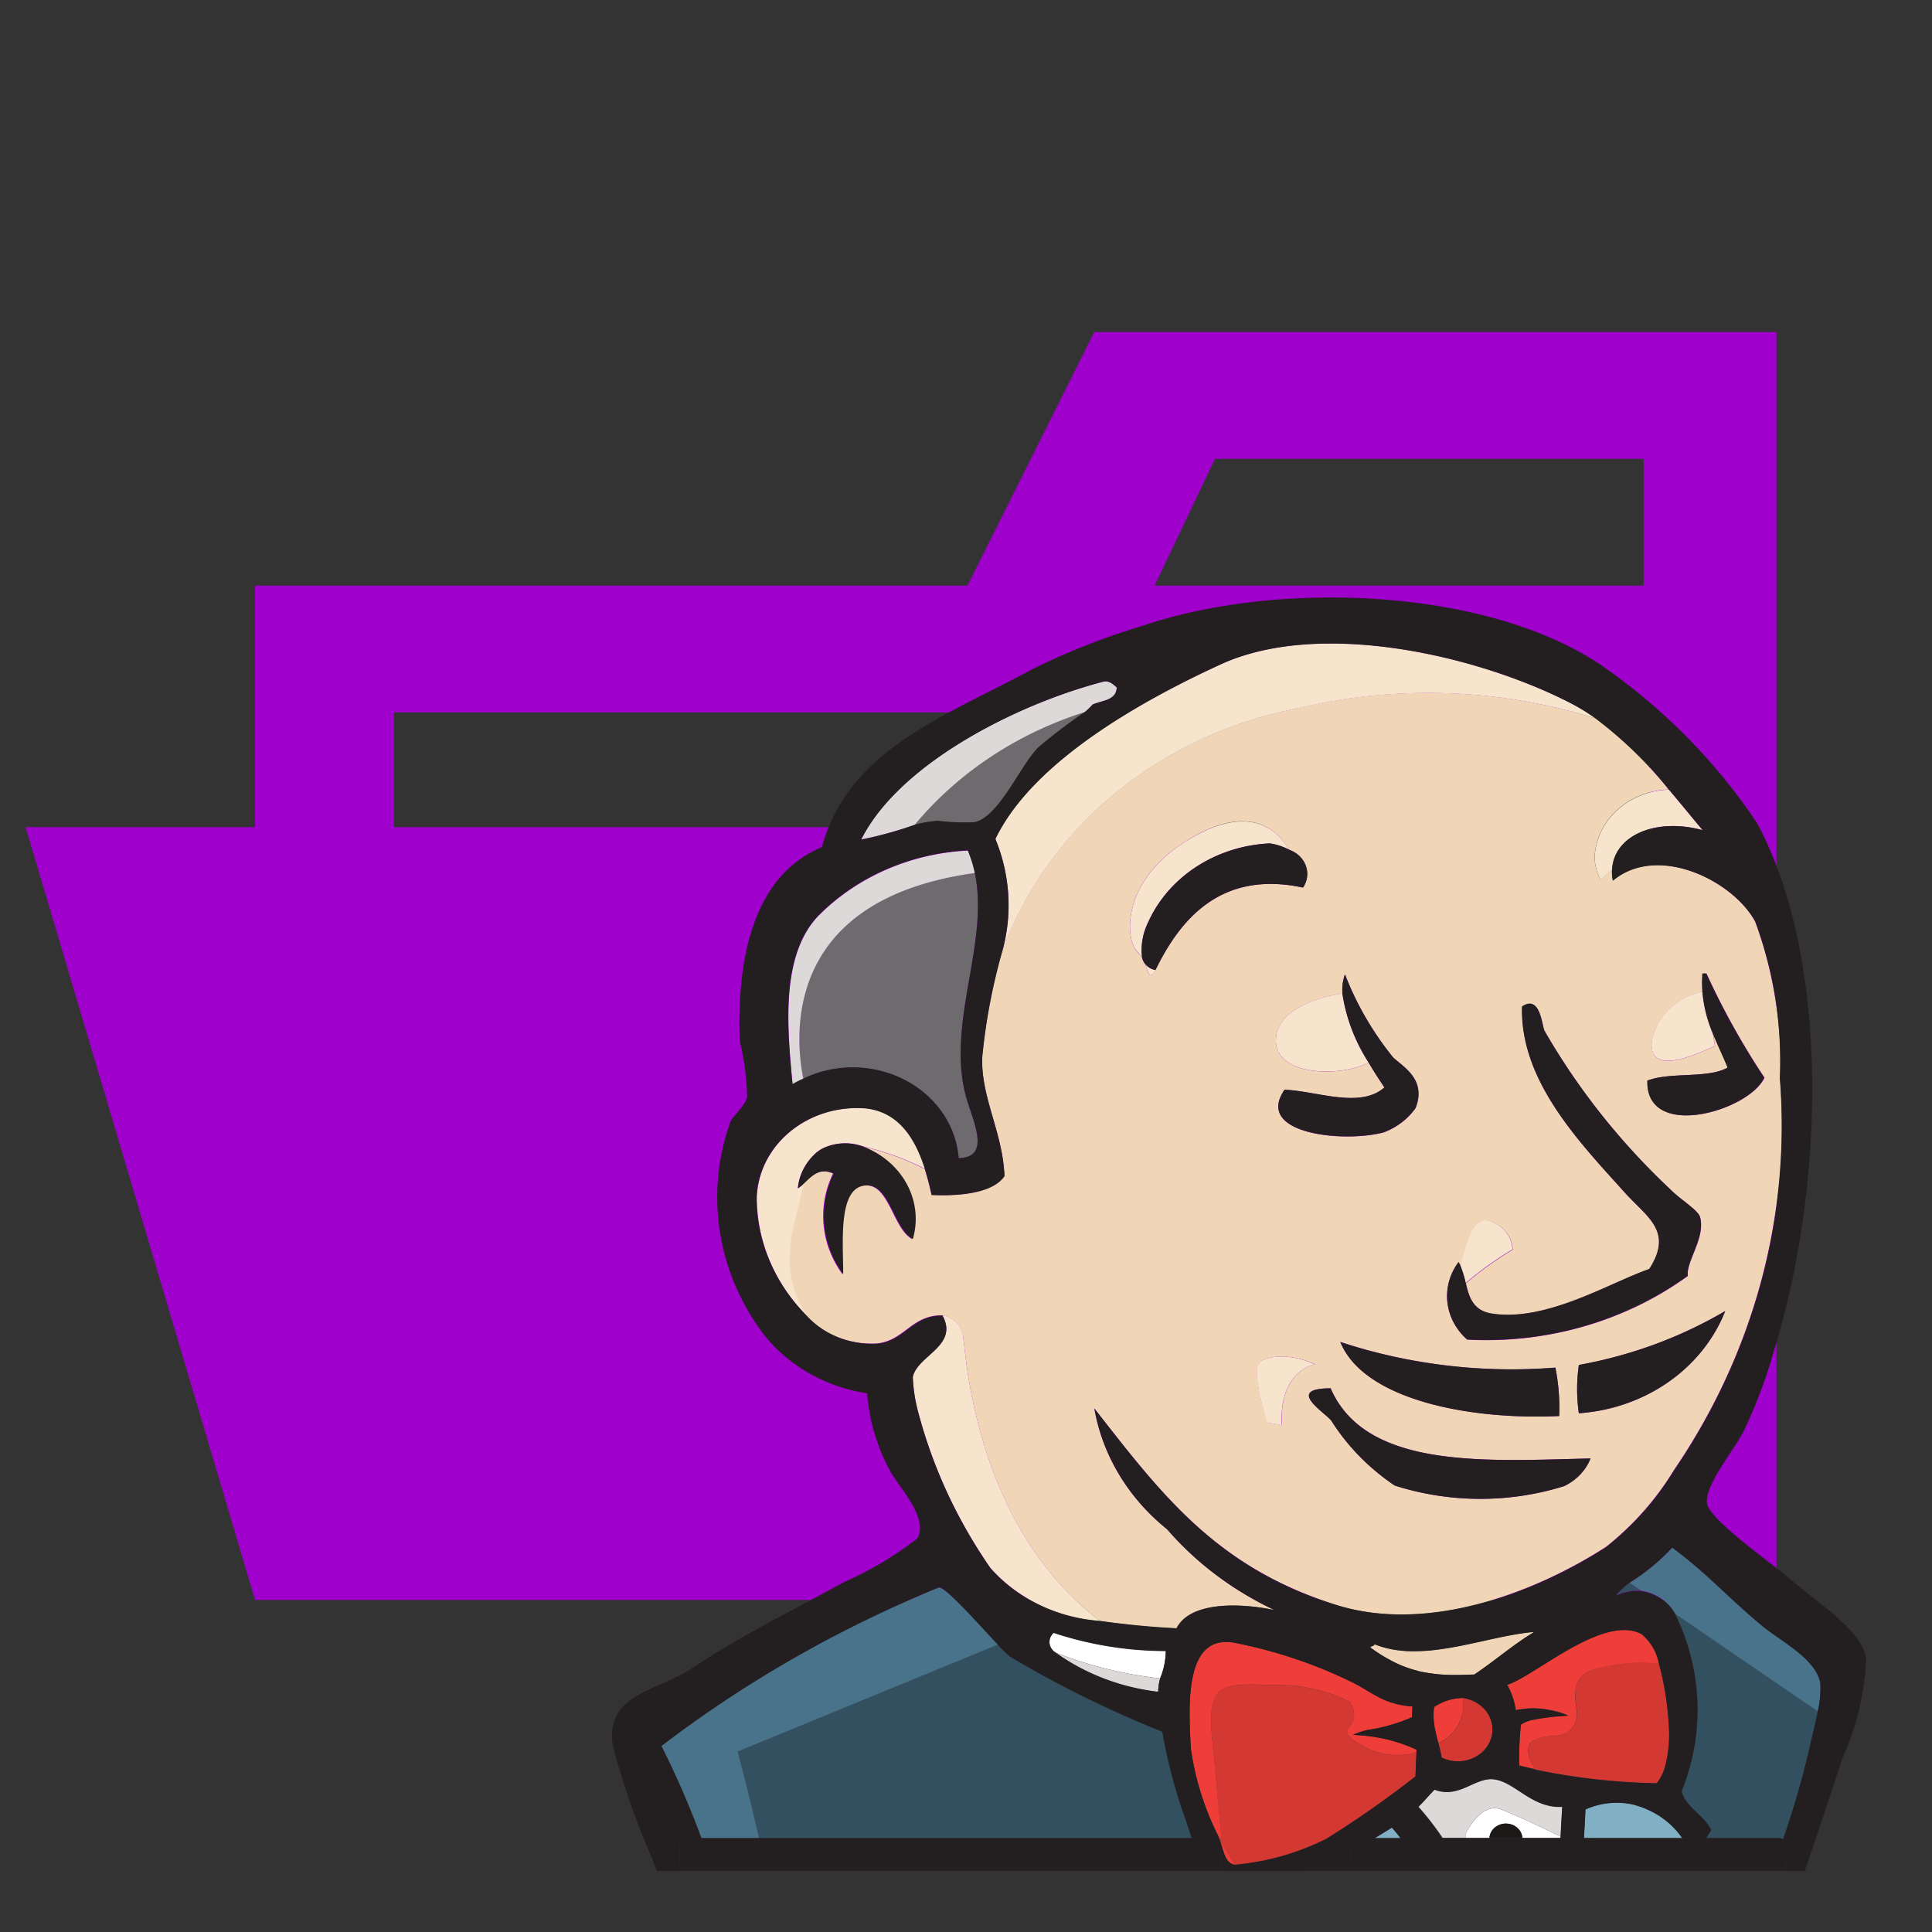 <?xml version="1.0" encoding="UTF-8" standalone="no"?>
<svg
   viewBox="0 0 32 32"
   version="1.1"
   id="svg1386"
   sodipodi:docname="folder_type_jenkins_opened.svg"
   inkscape:version="1.1.2 (0a00cf5339, 2022-02-04)"
   xmlns:inkscape="http://www.inkscape.org/namespaces/inkscape"
   xmlns:sodipodi="http://sodipodi.sourceforge.net/DTD/sodipodi-0.dtd"
   xmlns="http://www.w3.org/2000/svg"
   xmlns:svg="http://www.w3.org/2000/svg"
   xmlns:rdf="http://www.w3.org/1999/02/22-rdf-syntax-ns#"
   xmlns:cc="http://creativecommons.org/ns#"
   xmlns:dc="http://purl.org/dc/elements/1.1/">
  <rect x="0" y="0" width="32" height="32" fill="#333333" stroke="none"/>
  <defs
     id="defs1390" />
  <sodipodi:namedview
     id="namedview1388"
     pagecolor="#ffffff"
     bordercolor="#666666"
     borderopacity="1.0"
     inkscape:pageshadow="2"
     inkscape:pageopacity="0.0"
     inkscape:pagecheckerboard="0"
     showgrid="false"
     inkscape:zoom="26.0625"
     inkscape:cx="9.1702638"
     inkscape:cy="15.961631"
     inkscape:window-width="2560"
     inkscape:window-height="1403"
     inkscape:window-x="2560"
     inkscape:window-y="0"
     inkscape:window-maximized="1"
     inkscape:current-layer="svg1386" />
  <title
     id="title1276">file_type_jenkins</title>
  <path
     d="m 27.324,5.5 h -9.2 l -2.1,4.2 H 4.224 v 4 h -3.8 l 3.8,12.8 h 25.2 v -21 z m -7.2,2.1 h 7.1 v 2.1 h -8.1 z m 5.5,6.1 H 6.524 v -1.9 h 20.8 v 7.626 z"
     style="fill:#a000cc;fill-opacity:1"
     id="path3494" />
  <path
     d="m 23.404,27.351 c -0.056,0 -0.111,0 -0.164,-0.007 0.053,0.004 0.108,0.007 0.164,0.007 z"
     style="fill:none;stroke-width:0.785"
     id="path1278" />
  <path
     d="m 22.918,27.286 a 1.58,1.454 0 0 0 0.321,0.057 1.58,1.454 0 0 1 -0.321,-0.057 z"
     style="fill:none;stroke-width:0.785"
     id="path1280" />
  <path
     d="m 23.877,29.112 c -0.017,-0.091 -0.035,-0.166 -0.052,-0.234 v 0 c 0.017,0.067 0.035,0.142 0.052,0.234 z"
     style="fill:none;stroke-width:0.785"
     id="path1282" />
  <path
     d="m 13.516,19.096 a 0.681,0.627 0 0 1 0.134,-0.086 0.476,0.438 0 0 0 -0.134,0.086 z"
     style="fill:#f0d6b7;stroke-width:0.785"
     id="path1284" />
  <path
     id="path1286"
     style="fill:#f0d6b7;stroke-width:0.785"
     d="m 15.953,22.138 c 0.049,0.317 0.196,3.137 2.265,4.708 a 12.662,11.649 0 0 0 1.268,0.122 c 0.229,-0.452 1.074,-0.417 1.625,-0.301 A 5.443,5.008 0 0 1 19.329,25.327 3.657,3.364 0 0 1 18.124,23.327 c 1.104,1.409 2.016,2.636 4.022,3.259 1.519,0.469 3.292,-0.215 4.459,-0.969 a 5.124,4.714 0 0 0 1.118,-1.265 11.661,10.728 0 0 0 1.756,-6.494 7.833,7.207 0 0 0 -0.409,-2.596 c -0.371,-0.684 -1.624,-1.296 -2.358,-0.678 a 0.876,0.806 0 0 1 -0.013,-0.185 c -0.117,0.101 -0.188,0.175 -0.188,0.175 a 0.99,0.911 0 0 1 -0.1,-0.367 1.27,1.168 0 0 1 1.228,-1.13 7.102,6.534 0 0 0 -1.211,-1.177 8.589,7.902 0 0 0 -4.951,-0.167 6.599,6.071 0 0 0 -4.892,4.068 11.532,10.61 0 0 0 -0.318,1.705 c -0.025,0.666 0.341,1.247 0.368,1.971 -0.196,0.297 -0.793,0.334 -1.207,0.313 -0.03,-0.141 -0.067,-0.285 -0.111,-0.426 a 4.223,3.885 0 0 0 -1.036,-0.377 1.407,1.295 0 0 1 0.826,1.535 c -0.305,-0.16 -0.378,-0.866 -0.737,-0.887 -0.513,-0.029 -0.419,0.916 -0.417,1.469 a 1.876,1.726 0 0 1 -0.156,-1.667 c -0.233,-0.105 -0.364,0.046 -0.491,0.163 -0.182,0.78 -0.448,1.411 0.051,2.2 a 1.42,1.306 0 0 0 1.158,0.452 c 0.464,-0.042 0.578,-0.47 1.084,-0.466 a 0.42,0.386 0 0 1 0.353,0.353 z m 5.28,1.467 -0.246,-0.046 c 0,0 -0.257,-0.829 -0.133,-0.984 0.066,-0.081 0.426,-0.202 0.93,0.021 -0.003,7.54e-4 -0.601,0.093 -0.551,1.009 z m 4.672,1.01 a 4.315,3.97 0 0 1 -2.805,-0.011 3.837,3.531 0 0 1 -1.05,-1.075 c -0.127,-0.151 -0.759,-0.533 -0.01,-0.534 v 0 c 0.587,1.356 2.604,1.199 4.304,1.162 a 0.91,0.837 0 0 1 -0.439,0.458 z m 0.246,-1.205 a 3.288,3.025 0 0 1 0,-0.801 6.99,6.431 0 0 0 2.423,-0.893 v 0 a 2.804,2.58 0 0 1 -2.424,1.692 z m 2.256,-6.081 c -0.15,0.046 -1.122,0.574 -1.046,-0.092 a 1.104,1.015 0 0 1 0.84,-0.811 2.487,2.288 0 0 1 0,-0.301 v 0 h 0.065 a 14.038,12.916 0 0 0 0.96,1.725 c -0.26,0.556 -1.965,1.047 -1.937,0.05 0.368,-0.151 1.005,-0.03 1.331,-0.219 -0.077,-0.194 -0.164,-0.377 -0.246,-0.569 z m -4.247,3.578 a 0.589,0.542 0 0 1 0.038,0.075 c 0.074,-0.382 0.212,-0.829 0.449,-0.763 a 0.56,0.515 0 0 1 0.409,0.481 5.656,5.204 0 0 0 -0.776,0.556 c 0.053,0.226 0.118,0.452 0.428,0.503 0.906,0.142 1.959,-0.51 2.611,-0.737 0.404,-0.627 -0.035,-0.857 -0.399,-1.26 -0.745,-0.829 -1.744,-1.85 -1.708,-3.088 0.301,-0.201 0.327,0.307 0.37,0.399 a 12.286,11.304 0 0 0 2.082,2.626 c 0.175,0.176 0.464,0.346 0.496,0.463 0.093,0.34 -0.241,0.746 -0.202,0.972 v 0 a 5.393,4.962 0 0 1 -3.657,1.055 1.082,0.996 0 0 1 -0.143,-1.282 z m 1.603,1.748 a 4.039,3.716 0 0 1 0.062,0.799 C 24.342,23.522 22.589,23.184 22.2,22.227 a 8.421,7.747 0 0 0 3.562,0.426 z m -3.485,-6.514 a 5.694,5.238 0 0 0 0.8,1.378 c 0.187,0.167 0.549,0.371 0.369,0.835 a 1.151,1.059 0 0 1 -0.526,0.402 c -0.647,0.176 -2.154,0.036 -1.644,-0.706 0.535,0.023 1.254,0.319 1.654,-0.038 -0.078,-0.114 -0.171,-0.257 -0.264,-0.415 -0.409,0.238 -1.534,0.249 -1.534,-0.361 0,-0.642 1.096,-0.779 1.096,-0.779 l 0.008,0.018 a 0.909,0.836 0 0 1 0.039,-0.337 z m -2.64,-2.206 c 0.978,-0.614 1.474,-0.264 1.719,0.142 a 0.465,0.428 0 0 1 0.224,0.624 c -1.357,-0.291 -2.032,0.523 -2.444,1.366 -0.106,0.176 -0.111,0.051 -0.172,-0.102 a 0.321,0.295 0 0 1 -0.05,-0.102 0.451,0.415 0 0 0 -0.075,-0.091 c -0.196,-0.186 -0.299,-1.148 0.797,-1.836 z" />
  <path
     d="m 12.572,30.444 h 7.166 c -0.033,-0.102 -0.065,-0.202 -0.097,-0.297 A 9.959,9.163 0 0 1 19.252,28.68 17.258,15.878 0 0 1 16.725,27.434 1.927,1.772 0 0 1 16.528,27.24 l -4.312,1.772 c 0,0 0.155,0.568 0.355,1.432 z"
     style="fill:#335061;stroke-width:0.785"
     id="path1288" />
  <path
     d="m 15.151,13.662 a 1.74,1.601 0 0 1 0.382,-0.066 3.125,2.875 0 0 0 0.612,0.022 c 0.404,-0.093 0.747,-0.927 1.052,-1.238 a 9.279,8.537 0 0 1 0.77,-0.585 6.014,5.534 0 0 0 -2.816,1.867 z"
     style="fill:#6d6b6d;stroke-width:0.785"
     id="path1290" />
  <path
     d="m 13.304,17.869 a 1.758,1.617 0 0 1 2.575,1.316 c 0.568,-0.014 0.212,-0.652 0.11,-1.064 -0.302,-1.211 0.399,-2.516 0.157,-3.662 -3.165,0.435 -2.987,2.672 -2.842,3.41 z"
     style="fill:#6d6b6d;stroke-width:0.785"
     id="path1292" />
  <path
     d="m 18.275,11.29 c -1.49,0.389 -3.399,1.385 -4.012,2.616 a 6.05,5.566 0 0 0 0.888,-0.244 6.014,5.534 0 0 1 2.816,-1.867 1.348,1.241 0 0 0 0.13,-0.125 c 0.157,-0.07 0.39,-0.065 0.399,-0.282 -0.068,-0.067 -0.14,-0.118 -0.221,-0.097 z"
     style="fill:#dcd9d8;stroke-width:0.785"
     id="path1294" />
  <path
     d="m 13.568,15.157 c -0.655,0.667 -0.521,1.915 -0.44,2.803 a 1.9,1.748 0 0 1 0.178,-0.09 c -0.147,-0.737 -0.323,-2.975 2.842,-3.41 a 2.301,2.117 0 0 0 -0.116,-0.371 3.61,3.321 0 0 0 -2.464,1.069 z"
     style="fill:#dcd9d8;stroke-width:0.785"
     id="path1296" />
  <path
     d="M 15.953,22.138 A 0.42,0.386 0 0 0 15.609,21.786 c 0.274,0.503 -0.422,0.661 -0.491,1.021 a 3.142,2.89 0 0 0 0.102,0.627 9.294,8.55 0 0 0 1.183,2.535 2.604,2.396 0 0 0 1.818,0.878 c -2.071,-1.571 -2.219,-4.391 -2.268,-4.708 z"
     style="fill:#f7e4cd;stroke-width:0.785"
     id="path1298" />
  <path
     d="M 25.051,20.696 A 0.56,0.515 0 0 0 24.642,20.215 c -0.237,-0.062 -0.374,0.381 -0.449,0.763 a 1.945,1.79 0 0 1 0.082,0.273 5.656,5.204 0 0 1 0.776,-0.556 z"
     style="fill:#f7e4cd;stroke-width:0.785"
     id="path1300" />
  <path
     d="m 27.359,17.235 c -0.075,0.666 0.901,0.138 1.046,0.092 l -0.035,-0.215 a 2.649,2.437 0 0 1 -0.171,-0.688 1.104,1.015 0 0 0 -0.84,0.811 z"
     style="fill:#f7e4cd;stroke-width:0.785"
     id="path1302" />
  <path
     d="m 21.133,17.235 c 0,0.609 1.122,0.599 1.534,0.361 a 3.318,3.053 0 0 1 -0.43,-1.122 l -0.008,-0.018 c 0,0 -1.096,0.137 -1.096,0.779 z"
     style="fill:#f7e4cd;stroke-width:0.785"
     id="path1304" />
  <path
     d="m 13.316,19.601 a 0.655,0.603 0 0 1 -0.102,0.082 1,0.92 0 0 1 0.303,-0.588 0.476,0.438 0 0 1 0.133,-0.085 0.802,0.737 0 0 1 0.64,-0.024 4.223,3.885 0 0 1 1.036,0.377 c -0.158,-0.5 -0.429,-0.951 -0.989,-1.008 a 1.665,1.532 0 0 0 -1.801,1.479 3.159,2.906 0 0 0 0.831,1.964 c -0.499,-0.785 -0.233,-1.415 -0.051,-2.196 z"
     style="fill:#f7e4cd;stroke-width:0.785"
     id="path1306" />
  <path
     d="m 21.482,11.735 a 8.589,7.902 0 0 1 4.951,0.167 3.379,3.109 0 0 0 -0.401,-0.248 c -1.547,-0.803 -4.164,-1.406 -5.813,-0.652 -1.327,0.609 -3.122,1.617 -3.733,2.893 a 3.364,3.095 0 0 1 0.101,1.907 6.599,6.071 0 0 1 4.896,-4.068 z"
     style="fill:#f7e4cd;stroke-width:0.785"
     id="path1308" />
  <path
     d="m 26.413,14.21 a 0.99,0.911 0 0 0 0.1,0.367 c 0,0 0.071,-0.075 0.188,-0.175 0.025,-0.553 0.708,-0.868 1.5,-0.652 -0.182,-0.215 -0.366,-0.444 -0.558,-0.67 a 1.27,1.168 0 0 0 -1.231,1.13 z"
     style="fill:#f7e4cd;stroke-width:0.785"
     id="path1310" />
  <path
     d="m 18.966,15.965 c 0.061,0.151 0.067,0.279 0.172,0.102 a 0.285,0.262 0 0 1 -0.172,-0.102 z"
     style="fill:#f7e4cd;stroke-width:0.785"
     id="path1312" />
  <path
     d="m 18.916,15.863 a 1.217,1.119 0 0 1 0.093,-0.571 2.306,2.121 0 0 1 2.022,-1.322 0.941,0.866 0 0 1 0.327,0.108 c -0.246,-0.405 -0.737,-0.753 -1.719,-0.142 -1.095,0.688 -0.996,1.65 -0.797,1.833 a 0.451,0.415 0 0 1 0.073,0.093 z"
     style="fill:#f7e4cd;stroke-width:0.785"
     id="path1314" />
  <path
     d="m 12.217,29.012 4.312,-1.772 c -0.316,-0.337 -0.883,-0.979 -0.982,-0.947 a 19.715,18.138 0 0 0 -4.593,2.625 16.568,15.243 0 0 1 0.663,1.526 h 0.956 c -0.201,-0.864 -0.355,-1.432 -0.355,-1.432 z"
     style="fill:#49728b;stroke-width:0.785"
     id="path1316" />
  <path
     d="m 29.534,30.465 a 17.059,15.695 0 0 0 0.449,-1.55 c 0.029,-0.136 0.087,-0.358 0.128,-0.569 L 27.747,26.73 a 4.194,3.859 0 0 1 0.106,2.938 c 0.082,0.28 0.372,0.388 0.491,0.64 -0.028,0.045 -0.056,0.09 -0.082,0.135 h 1.208 a 0.122,0.112 0 0 1 0.062,0.022 z"
     style="fill:#335061;stroke-width:0.785"
     id="path1318" />
  <path
     d="m 27.439,29.536 a 0.885,0.814 0 0 0 0.141,-0.287 0.885,0.814 0 0 1 -0.141,0.287 z"
     style="fill:#335061;stroke-width:0.785"
     id="path1320" />
  <path
     d="m 26.764,26.427 a 0.776,0.714 0 0 1 0.421,-0.08 L 26.99,26.213 a 1.193,1.098 0 0 0 -0.226,0.213 z"
     style="fill:#335061;stroke-width:0.785"
     id="path1322" />
  <path
     d="m 30.153,27.883 c -0.061,-0.405 -0.655,-0.704 -0.96,-0.954 -0.56,-0.462 -0.91,-0.869 -1.493,-1.3 a 3.595,3.308 0 0 1 -0.711,0.585 l 0.195,0.133 a 0.763,0.702 0 0 1 0.562,0.384 l 2.361,1.614 a 1.915,1.762 0 0 0 0.046,-0.463 z"
     style="fill:#49728b;stroke-width:0.785"
     id="path1324" />
  <path
     d="m 24.271,30.384 a 0.359,0.33 0 0 0 0.007,0.057 h 0.392 a 0.273,0.251 0 0 1 0.545,0 h 0.634 v -0.023 c -0.224,-0.108 -0.715,-0.343 -0.982,-0.447 -0.347,-0.134 -0.596,0.412 -0.596,0.412 z"
     style="fill:#ffffff;stroke-width:0.785"
     id="path1326" />
  <path
     d="m 24.271,30.384 c 0,0 0.246,-0.55 0.598,-0.413 0.264,0.104 0.754,0.338 0.982,0.447 0.008,-0.166 0.016,-0.331 0.028,-0.497 -0.506,0.029 -0.787,-0.421 -1.141,-0.456 -0.309,-0.031 -0.573,0.328 -0.974,0.172 -0.093,0.093 -0.176,0.195 -0.27,0.287 a 5.169,4.755 0 0 1 0.4,0.516 h 0.39 a 0.359,0.33 0 0 1 -0.012,-0.057 z"
     style="fill:#dcd9d8;stroke-width:0.785"
     id="path1328" />
  <path
     d="m 19.309,27.348 a 5.517,5.076 0 0 1 -1.858,-0.301 0.231,0.212 0 0 0 0.014,0.317 6.269,5.768 0 0 0 1.752,0.435 1.431,1.317 0 0 0 0.092,-0.451 z"
     style="fill:#ffffff;stroke-width:0.785"
     id="path1330" />
  <path
     d="m 19.183,28.026 a 1.01,0.929 0 0 1 0.034,-0.226 6.269,5.768 0 0 1 -1.752,-0.435 3.469,3.192 0 0 0 1.719,0.661 z"
     style="fill:#dcd9d8;stroke-width:0.785"
     id="path1332" />
  <path
     d="m 27.58,29.249 a 2.426,2.232 0 0 0 0.06,-0.655 5.778,5.316 0 0 0 -0.164,-1.038 2.456,2.26 0 0 0 -0.826,0.037 c -0.246,0.046 -0.499,0.092 -0.548,0.367 -0.049,0.275 0.1,0.413 -0.05,0.642 -0.15,0.229 -0.399,0.092 -0.648,0.226 -0.169,0.093 -0.062,0.335 0.024,0.481 a 9.938,9.143 0 0 0 2.013,0.226 0.885,0.814 0 0 0 0.138,-0.285 z"
     style="fill:#d33833;stroke-width:0.785"
     id="path1334" />
  <path
     d="m 20.169,30.399 c 0.013,0.032 0.027,0.066 0.038,0.096 0.011,0.03 0.024,0.07 0.034,0.105 l -0.007,-0.088 z"
     style="fill:#d33833;stroke-width:0.785"
     id="path1336" />
  <path
     d="m 23.445,29.424 q 0.008,-0.199 0.017,-0.397 a 1.072,0.986 0 0 1 -0.786,-0.056 c -0.767,-0.385 -0.041,-0.271 -0.313,-0.782 a 2.649,2.438 0 0 0 -1.002,-0.275 c -1.005,0 -1.392,-0.186 -1.284,0.881 0.056,0.572 0.107,1.144 0.156,1.717 0.082,0.142 0.156,0.269 0.215,0.377 a 3.958,3.641 0 0 0 1.501,-0.421 17.199,15.824 0 0 0 1.496,-1.044 z"
     style="fill:#d33833;stroke-width:0.785"
     id="path1338" />
  <path
     d="m 23.825,28.878 c 0.017,0.067 0.035,0.142 0.052,0.234 v 0 a 0.573,0.527 0 1 0 0.35,-0.987 0.78,0.718 0 0 1 -0.403,0.753 z"
     style="fill:#d33833;stroke-width:0.785"
     id="path1340" />
  <path
     d="m 25.402,28.83 c 0.246,-0.138 0.499,0 0.648,-0.226 0.149,-0.226 0,-0.367 0.05,-0.642 0.05,-0.275 0.299,-0.321 0.548,-0.367 a 2.456,2.26 0 0 1 0.826,-0.037 0.921,0.847 0 0 0 -0.285,-0.491 c -0.612,-0.328 -1.683,0.621 -2.182,0.823 l -0.047,0.017 a 1.387,1.276 0 0 1 0.143,0.42 1.208,1.111 0 0 1 0.337,-0.032 1.442,1.327 0 0 1 0.226,0.025 c 0.037,0.007 0.073,0.015 0.109,0.024 a 1.198,1.102 0 0 1 0.199,0.069 3.446,3.171 0 0 0 -0.62,0.075 0.573,0.527 0 0 0 -0.164,0.072 7.056,6.492 0 0 0 -0.029,0.678 q 0.129,0.034 0.264,0.063 c -0.086,-0.138 -0.193,-0.38 -0.024,-0.473 z"
     style="fill:#ef3d3a;stroke-width:0.785"
     id="path1342" />
  <path
     d="m 20.242,30.599 c 0.042,0.138 0.078,0.262 0.207,0.29 -0.059,-0.108 -0.133,-0.236 -0.215,-0.377 z"
     style="fill:#ef3d3a;stroke-width:0.785"
     id="path1344" />
  <path
     d="m 20.077,28.794 c -0.106,-1.067 0.278,-0.881 1.284,-0.881 a 2.649,2.438 0 0 1 1.002,0.275 c 0.272,0.511 -0.454,0.397 0.313,0.782 a 1.072,0.986 0 0 0 0.786,0.056 v -0.047 a 2.488,2.289 0 0 0 -0.75,-0.218 2.866,2.636 0 0 0 -0.304,-0.027 1.273,1.171 0 0 1 0.238,-0.08 2.69,2.474 0 0 0 0.742,-0.212 c 0,-0.06 0.005,-0.119 0.007,-0.178 a 1.542,1.418 0 0 1 -0.164,-0.02 1.281,1.179 0 0 1 -0.145,-0.033 1.298,1.194 0 0 1 -0.241,-0.096 c -0.146,-0.075 -0.271,-0.163 -0.43,-0.243 a 7.432,6.837 0 0 0 -1.972,-0.664 c -0.754,-0.133 -0.761,0.832 -0.729,1.543 0,0.075 0.006,0.145 0.011,0.211 a 5.391,4.96 0 0 0 0.445,1.431 l 0.065,0.113 C 20.186,29.939 20.134,29.367 20.077,28.794 Z"
     style="fill:#ef3d3a;stroke-width:0.785"
     id="path1346" />
  <path
     d="m 24.228,28.124 a 0.826,0.76 0 0 0 -0.477,0.151 1.392,1.281 0 0 0 0.006,0.31 c 0.009,0.059 0.023,0.117 0.039,0.179 l 0.025,0.099 v 0.013 0 a 0.78,0.718 0 0 0 0.406,-0.752 z"
     style="fill:#ef3d3a;stroke-width:0.785"
     id="path1348" />
  <path
     d="m 19.01,15.292 a 1.217,1.119 0 0 0 -0.093,0.571 0.321,0.295 0 0 0 0.05,0.102 0.285,0.262 0 0 0 0.172,0.102 c 0.409,-0.844 1.086,-1.657 2.444,-1.366 a 0.465,0.428 0 0 0 -0.224,-0.624 0.941,0.866 0 0 0 -0.327,-0.108 2.306,2.121 0 0 0 -2.021,1.322 z"
     style="fill:#231f20;stroke-width:0.785"
     id="path1350" />
  <path
     d="m 27.284,17.9 c -0.026,0.997 1.678,0.506 1.937,-0.05 a 14.038,12.916 0 0 1 -0.96,-1.725 h -0.065 v 0 a 2.487,2.288 0 0 0 0,0.301 2.649,2.437 0 0 0 0.171,0.688 c 0.078,0.193 0.168,0.377 0.246,0.569 -0.325,0.186 -0.963,0.068 -1.33,0.216 z"
     style="fill:#231f20;stroke-width:0.785"
     id="path1352" />
  <path
     d="m 22.93,18.01 c -0.4,0.357 -1.119,0.06 -1.654,0.038 -0.51,0.742 0.997,0.881 1.644,0.706 a 1.151,1.059 0 0 0 0.526,-0.402 c 0.179,-0.465 -0.183,-0.668 -0.369,-0.835 a 5.694,5.238 0 0 1 -0.8,-1.378 0.909,0.836 0 0 0 -0.04,0.335 3.318,3.053 0 0 0 0.43,1.122 c 0.093,0.158 0.186,0.301 0.264,0.415 z"
     style="fill:#231f20;stroke-width:0.785"
     id="path1354" />
  <path
     d="m 24.298,22.185 a 5.393,4.962 0 0 0 3.657,-1.055 v 0 c -0.038,-0.226 0.295,-0.633 0.202,-0.972 -0.032,-0.117 -0.321,-0.286 -0.496,-0.463 a 12.286,11.304 0 0 1 -2.082,-2.626 c -0.043,-0.093 -0.07,-0.603 -0.37,-0.399 -0.036,1.237 0.963,2.26 1.708,3.088 0.364,0.403 0.802,0.634 0.399,1.26 -0.655,0.226 -1.705,0.881 -2.611,0.737 -0.31,-0.049 -0.375,-0.275 -0.428,-0.503 a 1.945,1.79 0 0 0 -0.082,-0.273 0.589,0.542 0 0 0 -0.038,-0.075 1.082,0.996 0 0 0 0.142,1.28 z"
     style="fill:#231f20;stroke-width:0.785"
     id="path1356" />
  <path
     d="m 13.65,19.01 a 0.681,0.627 0 0 0 -0.13,0.084 1,0.92 0 0 0 -0.303,0.588 0.655,0.603 0 0 0 0.102,-0.082 c 0.125,-0.118 0.256,-0.269 0.491,-0.163 a 1.876,1.726 0 0 0 0.156,1.667 c 0,-0.552 -0.096,-1.497 0.417,-1.469 0.359,0.02 0.431,0.726 0.737,0.887 a 1.407,1.295 0 0 0 -0.833,-1.534 0.802,0.737 0 0 0 -0.637,0.023 z"
     style="fill:#231f20;stroke-width:0.785"
     id="path1358" />
  <path
     d="m 26.151,22.607 a 3.288,3.025 0 0 0 0,0.801 2.804,2.58 0 0 0 2.425,-1.694 v 0 a 6.99,6.431 0 0 1 -2.425,0.893 z"
     style="fill:#231f20;stroke-width:0.785"
     id="path1360" />
  <path
     d="m 25.825,23.454 a 4.039,3.716 0 0 0 -0.063,-0.803 8.421,7.747 0 0 1 -3.562,-0.423 c 0.389,0.958 2.142,1.296 3.625,1.226 z"
     style="fill:#231f20;stroke-width:0.785"
     id="path1362" />
  <path
     d="m 22.039,22.995 v 0 c -0.749,0 -0.117,0.384 0.01,0.534 a 3.837,3.531 0 0 0 1.051,1.076 4.315,3.97 0 0 0 2.805,0.011 0.91,0.837 0 0 0 0.439,-0.459 c -1.701,0.038 -3.718,0.194 -4.305,-1.162 z"
     style="fill:#231f20;stroke-width:0.785"
     id="path1364" />
  <path
     d="m 27.864,30.444 a 1.399,1.287 0 0 0 -0.853,-0.567 1.173,1.079 0 0 0 -0.752,0.09 c -0.006,0.151 -0.015,0.313 -0.025,0.476 z"
     style="fill:#81b0c4;stroke-width:0.785"
     id="path1366" />
  <path
     d="m 25.416,27.031 c -0.562,0.046 -1.222,0.281 -1.844,0.316 -0.056,0 -0.113,0.004 -0.169,0.004 -0.056,0 -0.111,0 -0.164,-0.007 a 1.58,1.454 0 0 1 -0.321,-0.057 1.364,1.255 0 0 1 -0.154,-0.053 c 0,0.039 -0.058,0.025 -0.067,0.057 0.07,0.05 0.137,0.095 0.202,0.135 0.066,0.04 0.13,0.075 0.195,0.108 a 1.816,1.671 0 0 0 0.389,0.143 2.499,2.299 0 0 0 0.668,0.068 c 0.082,0 0.174,0 0.268,-0.007 0.34,-0.228 0.641,-0.494 0.996,-0.707 z"
     style="fill:#f0d6b7;stroke-width:0.785"
     id="path1368" />
  <path
     d="m 23.054,30.27 -0.287,0.176 h 0.431 q -0.07,-0.09 -0.144,-0.176 z"
     style="fill:#81b0c4;stroke-width:0.785"
     id="path1370" />
  <path
     d="m 11.26,30.813 v -0.252 a 0.125,0.115 0 0 1 0.125,-0.115 h 0.232 a 16.568,15.243 0 0 0 -0.663,-1.526 19.715,18.138 0 0 1 4.593,-2.625 c 0.097,-0.035 0.664,0.609 0.982,0.947 a 1.927,1.772 0 0 0 0.196,0.194 17.258,15.878 0 0 0 2.527,1.247 9.959,9.163 0 0 0 0.39,1.467 c 0.032,0.095 0.064,0.196 0.097,0.297 h 0.133 a 0.125,0.115 0 0 1 0.125,0.115 v 0.119 h 0.114 a 0.125,0.115 0 0 1 0.125,0.115 v 0.192 h 1.384 v -0.192 a 0.125,0.115 0 0 1 0.125,-0.115 h 0.639 v -0.119 a 0.125,0.115 0 0 1 0.125,-0.115 h 0.26 l 0.287,-0.176 q 0.074,0.086 0.144,0.176 h 0.69 a 5.169,4.755 0 0 0 -0.4,-0.516 c 0.094,-0.092 0.178,-0.193 0.27,-0.287 0.403,0.155 0.665,-0.203 0.974,-0.172 0.355,0.035 0.635,0.485 1.141,0.456 -0.011,0.166 -0.02,0.331 -0.028,0.497 v 0.023 h 0.388 c 0.01,-0.163 0.019,-0.323 0.025,-0.476 a 1.173,1.079 0 0 1 0.752,-0.09 1.399,1.287 0 0 1 0.853,0.567 h 0.394 c 0.028,-0.045 0.056,-0.09 0.082,-0.135 -0.117,-0.252 -0.405,-0.359 -0.491,-0.64 a 4.194,3.859 0 0 0 -0.106,-2.938 0.763,0.702 0 0 0 -0.562,-0.384 0.776,0.714 0 0 0 -0.421,0.08 1.193,1.098 0 0 1 0.225,-0.213 3.595,3.308 0 0 0 0.711,-0.585 c 0.583,0.432 0.934,0.838 1.493,1.299 0.303,0.25 0.901,0.55 0.96,0.954 a 1.915,1.762 0 0 1 -0.044,0.463 c -0.042,0.212 -0.098,0.433 -0.128,0.569 a 17.059,15.695 0 0 1 -0.447,1.549 0.123,0.113 0 0 1 0.059,0.096 v 0.426 h 0.301 c 0.211,-0.609 0.418,-1.232 0.627,-1.875 a 5.082,4.676 0 0 0 0.391,-1.647 c -0.064,-0.465 -0.851,-0.953 -1.267,-1.321 -0.23,-0.204 -1.304,-0.954 -1.366,-1.235 -0.062,-0.281 0.438,-0.887 0.599,-1.195 a 9.554,8.79 0 0 0 0.508,-1.347 c 0.845,-2.732 0.931,-6.486 -0.278,-8.732 A 10.267,9.446 0 0 0 26.571,11.052 C 24.688,9.74 21.198,9.595 18.925,10.365 a 11.037,10.155 0 0 0 -1.801,0.707 c -1.488,0.803 -3.069,1.341 -3.51,2.959 -1.087,0.452 -1.416,1.733 -1.361,3.215 a 5.093,4.686 0 0 1 0.122,0.924 c -0.03,0.139 -0.234,0.316 -0.275,0.405 a 4.339,3.992 0 0 0 0.499,3.459 2.64,2.429 0 0 0 1.763,1.043 3.74,3.441 0 0 0 0.366,1.259 c 0.139,0.281 0.659,0.786 0.468,1.144 a 5.721,5.263 0 0 1 -1.224,0.728 c -0.948,0.524 -1.637,0.844 -2.51,1.424 -0.567,0.377 -1.452,0.423 -1.31,1.288 a 14.63,13.46 0 0 0 0.662,1.893 c 0.02,0.059 0.043,0.117 0.065,0.175 h 0.385 z M 18.098,11.669 a 1.348,1.241 0 0 1 -0.13,0.125 9.279,8.537 0 0 0 -0.77,0.585 c -0.305,0.311 -0.647,1.146 -1.052,1.238 a 3.125,2.875 0 0 1 -0.612,-0.022 1.74,1.601 0 0 0 -0.382,0.066 6.05,5.566 0 0 1 -0.888,0.245 c 0.612,-1.232 2.522,-2.227 4.012,-2.616 0.082,-0.021 0.154,0.03 0.222,0.097 -0.009,0.216 -0.242,0.212 -0.4,0.282 z m -1.953,2.787 c 0.246,1.146 -0.459,2.451 -0.157,3.662 0.102,0.411 0.458,1.05 -0.11,1.064 a 1.758,1.617 0 0 0 -2.575,-1.316 1.9,1.748 0 0 0 -0.178,0.09 c -0.082,-0.888 -0.218,-2.136 0.44,-2.803 a 3.61,3.321 0 0 1 2.464,-1.069 2.301,2.117 0 0 1 0.116,0.374 z M 13.367,21.797 a 3.159,2.906 0 0 1 -0.837,-1.959 1.665,1.532 0 0 1 1.801,-1.479 c 0.56,0.057 0.83,0.508 0.989,1.008 0.044,0.141 0.082,0.285 0.111,0.426 0.413,0.02 1.011,-0.017 1.207,-0.313 -0.028,-0.725 -0.394,-1.305 -0.368,-1.971 a 11.532,10.61 0 0 1 0.318,-1.705 3.364,3.095 0 0 0 -0.101,-1.907 c 0.612,-1.277 2.406,-2.284 3.733,-2.893 1.645,-0.753 4.263,-0.151 5.813,0.652 a 3.379,3.109 0 0 1 0.401,0.248 7.102,6.534 0 0 1 1.211,1.177 c 0.192,0.226 0.376,0.452 0.558,0.67 -0.792,-0.216 -1.474,0.099 -1.5,0.652 a 0.876,0.806 0 0 0 0.013,0.185 c 0.737,-0.618 1.987,-0.007 2.358,0.678 a 7.833,7.207 0 0 1 0.409,2.596 11.661,10.728 0 0 1 -1.756,6.494 5.124,4.714 0 0 1 -1.118,1.265 c -1.167,0.753 -2.94,1.437 -4.459,0.969 -2.007,-0.62 -2.919,-1.85 -4.022,-3.259 a 3.657,3.364 0 0 0 1.205,2.001 5.443,5.008 0 0 0 1.782,1.339 C 20.565,26.553 19.724,26.515 19.49,26.973 a 12.662,11.649 0 0 1 -1.268,-0.122 2.604,2.396 0 0 1 -1.818,-0.878 9.294,8.55 0 0 1 -1.183,-2.535 3.142,2.89 0 0 1 -0.102,-0.627 c 0.072,-0.36 0.769,-0.517 0.491,-1.021 -0.506,-0.004 -0.62,0.423 -1.084,0.466 A 1.42,1.306 0 0 1 13.367,21.797 Z m 10.455,7.066 -0.025,-0.099 c -0.016,-0.063 -0.029,-0.12 -0.039,-0.179 a 1.392,1.281 0 0 1 -0.006,-0.31 0.826,0.76 0 0 1 0.477,-0.151 0.573,0.527 0 1 1 -0.35,0.987 c -0.017,-0.091 -0.035,-0.166 -0.052,-0.234 z m -6.371,-1.822 a 5.517,5.076 0 0 0 1.858,0.301 1.431,1.317 0 0 1 -0.092,0.452 1.01,0.929 0 0 0 -0.034,0.226 3.469,3.192 0 0 1 -1.719,-0.664 0.231,0.212 0 0 1 -0.013,-0.311 z m 6.032,0.632 a 1.816,1.671 0 0 1 -0.389,-0.143 c -0.064,-0.032 -0.129,-0.068 -0.195,-0.108 -0.066,-0.04 -0.133,-0.085 -0.202,-0.135 0.009,-0.032 0.065,-0.018 0.067,-0.057 a 1.364,1.255 0 0 0 0.154,0.053 1.58,1.454 0 0 0 0.321,0.057 c 0.055,0.004 0.11,0.007 0.164,0.007 0.054,7.52e-4 0.112,0 0.169,-0.004 0.621,-0.035 1.282,-0.27 1.844,-0.316 -0.355,0.213 -0.655,0.479 -0.997,0.707 -0.094,0.004 -0.183,0.007 -0.268,0.007 a 2.499,2.299 0 0 1 -0.667,-0.064 z m -1.533,2.792 a 3.958,3.641 0 0 1 -1.501,0.421 c -0.129,-0.028 -0.164,-0.151 -0.207,-0.29 -0.011,-0.035 -0.021,-0.069 -0.034,-0.105 -0.013,-0.035 -0.025,-0.064 -0.038,-0.096 A 5.391,4.96 0 0 1 19.724,28.963 c 0,-0.066 -0.007,-0.137 -0.011,-0.211 -0.032,-0.711 -0.025,-1.676 0.729,-1.543 a 7.432,6.837 0 0 1 1.972,0.664 c 0.159,0.08 0.284,0.169 0.43,0.243 a 1.298,1.194 0 0 0 0.241,0.096 1.281,1.179 0 0 0 0.145,0.033 1.542,1.418 0 0 0 0.164,0.02 c 0,0.059 -0.005,0.118 -0.007,0.178 a 2.69,2.474 0 0 1 -0.742,0.212 1.273,1.171 0 0 0 -0.238,0.08 2.866,2.636 0 0 1 0.304,0.027 2.488,2.289 0 0 1 0.75,0.218 v 0.047 q -0.008,0.199 -0.017,0.397 a 17.199,15.824 0 0 1 -1.492,1.045 z m 3.476,-1.157 q -0.134,-0.029 -0.264,-0.063 a 7.056,6.492 0 0 1 0.029,-0.678 0.573,0.527 0 0 1 0.164,-0.072 3.446,3.171 0 0 1 0.62,-0.075 1.198,1.102 0 0 0 -0.199,-0.069 c -0.035,-0.009 -0.072,-0.017 -0.109,-0.024 a 1.442,1.327 0 0 0 -0.226,-0.029 1.208,1.111 0 0 0 -0.333,0.029 1.387,1.276 0 0 0 -0.143,-0.42 l 0.047,-0.017 c 0.499,-0.202 1.57,-1.152 2.182,-0.823 a 0.921,0.847 0 0 1 0.285,0.491 5.778,5.316 0 0 1 0.164,1.038 2.426,2.232 0 0 1 -0.06,0.655 0.885,0.814 0 0 1 -0.141,0.287 v 0 a 9.938,9.143 0 0 1 -2.015,-0.226 z"
     style="fill:#231f20;stroke-width:0.785"
     id="path1372" />
  <path
     d="m 21.78,22.597 c -0.504,-0.226 -0.865,-0.102 -0.93,-0.021 -0.124,0.151 0.133,0.984 0.133,0.984 l 0.246,0.046 c -0.047,-0.917 0.551,-1.009 0.551,-1.009 z"
     style="fill:#f7e4cd;stroke-width:0.785"
     id="path1374" />
  <path
     d="m 24.943,30.204 a 0.273,0.252 0 0 0 -0.273,0.24 h 0.545 A 0.273,0.252 0 0 0 24.943,30.204 Z"
     style="fill:#1d1919;stroke-width:0.785"
     id="path1376" />
  <path
     d="m 20.235,30.795 a 0.125,0.115 0 0 0 -0.125,-0.115 h -0.114 v 0.133 a 0.125,0.115 0 0 1 -0.125,0.115 h -8.485 a 0.125,0.115 0 0 1 -0.125,-0.115 v 0.174 h 8.974 z"
     style="fill:#231f20;stroke-width:0.785"
     id="path1378" />
  <path
     d="m 29.467,30.928 h -6.959 a 0.125,0.115 0 0 1 -0.125,-0.115 v -0.133 h -0.639 a 0.125,0.115 0 0 0 -0.125,0.115 v 0.192 h 7.972 V 30.813 a 0.125,0.115 0 0 1 -0.124,0.115 z"
     style="fill:#231f20;stroke-width:0.785"
     id="path1380" />
  <path
     d="m 11.386,30.928 h 8.487 a 0.125,0.115 0 0 0 0.125,-0.115 v -0.252 a 0.125,0.115 0 0 0 -0.125,-0.115 h -8.487 a 0.125,0.115 0 0 0 -0.125,0.115 v 0.252 a 0.125,0.115 0 0 0 0.125,0.115 z"
     style="fill:#231f20;stroke-width:0.785"
     id="path1382" />
  <path
     d="m 22.383,30.813 a 0.125,0.115 0 0 0 0.125,0.115 h 6.959 a 0.125,0.115 0 0 0 0.125,-0.115 v -0.252 a 0.123,0.113 0 0 0 -0.059,-0.096 0.122,0.112 0 0 0 -0.066,-0.02 h -6.959 a 0.125,0.115 0 0 0 -0.125,0.115 z"
     style="fill:#231f20;stroke-width:0.785"
     id="path1384" />
</svg>
